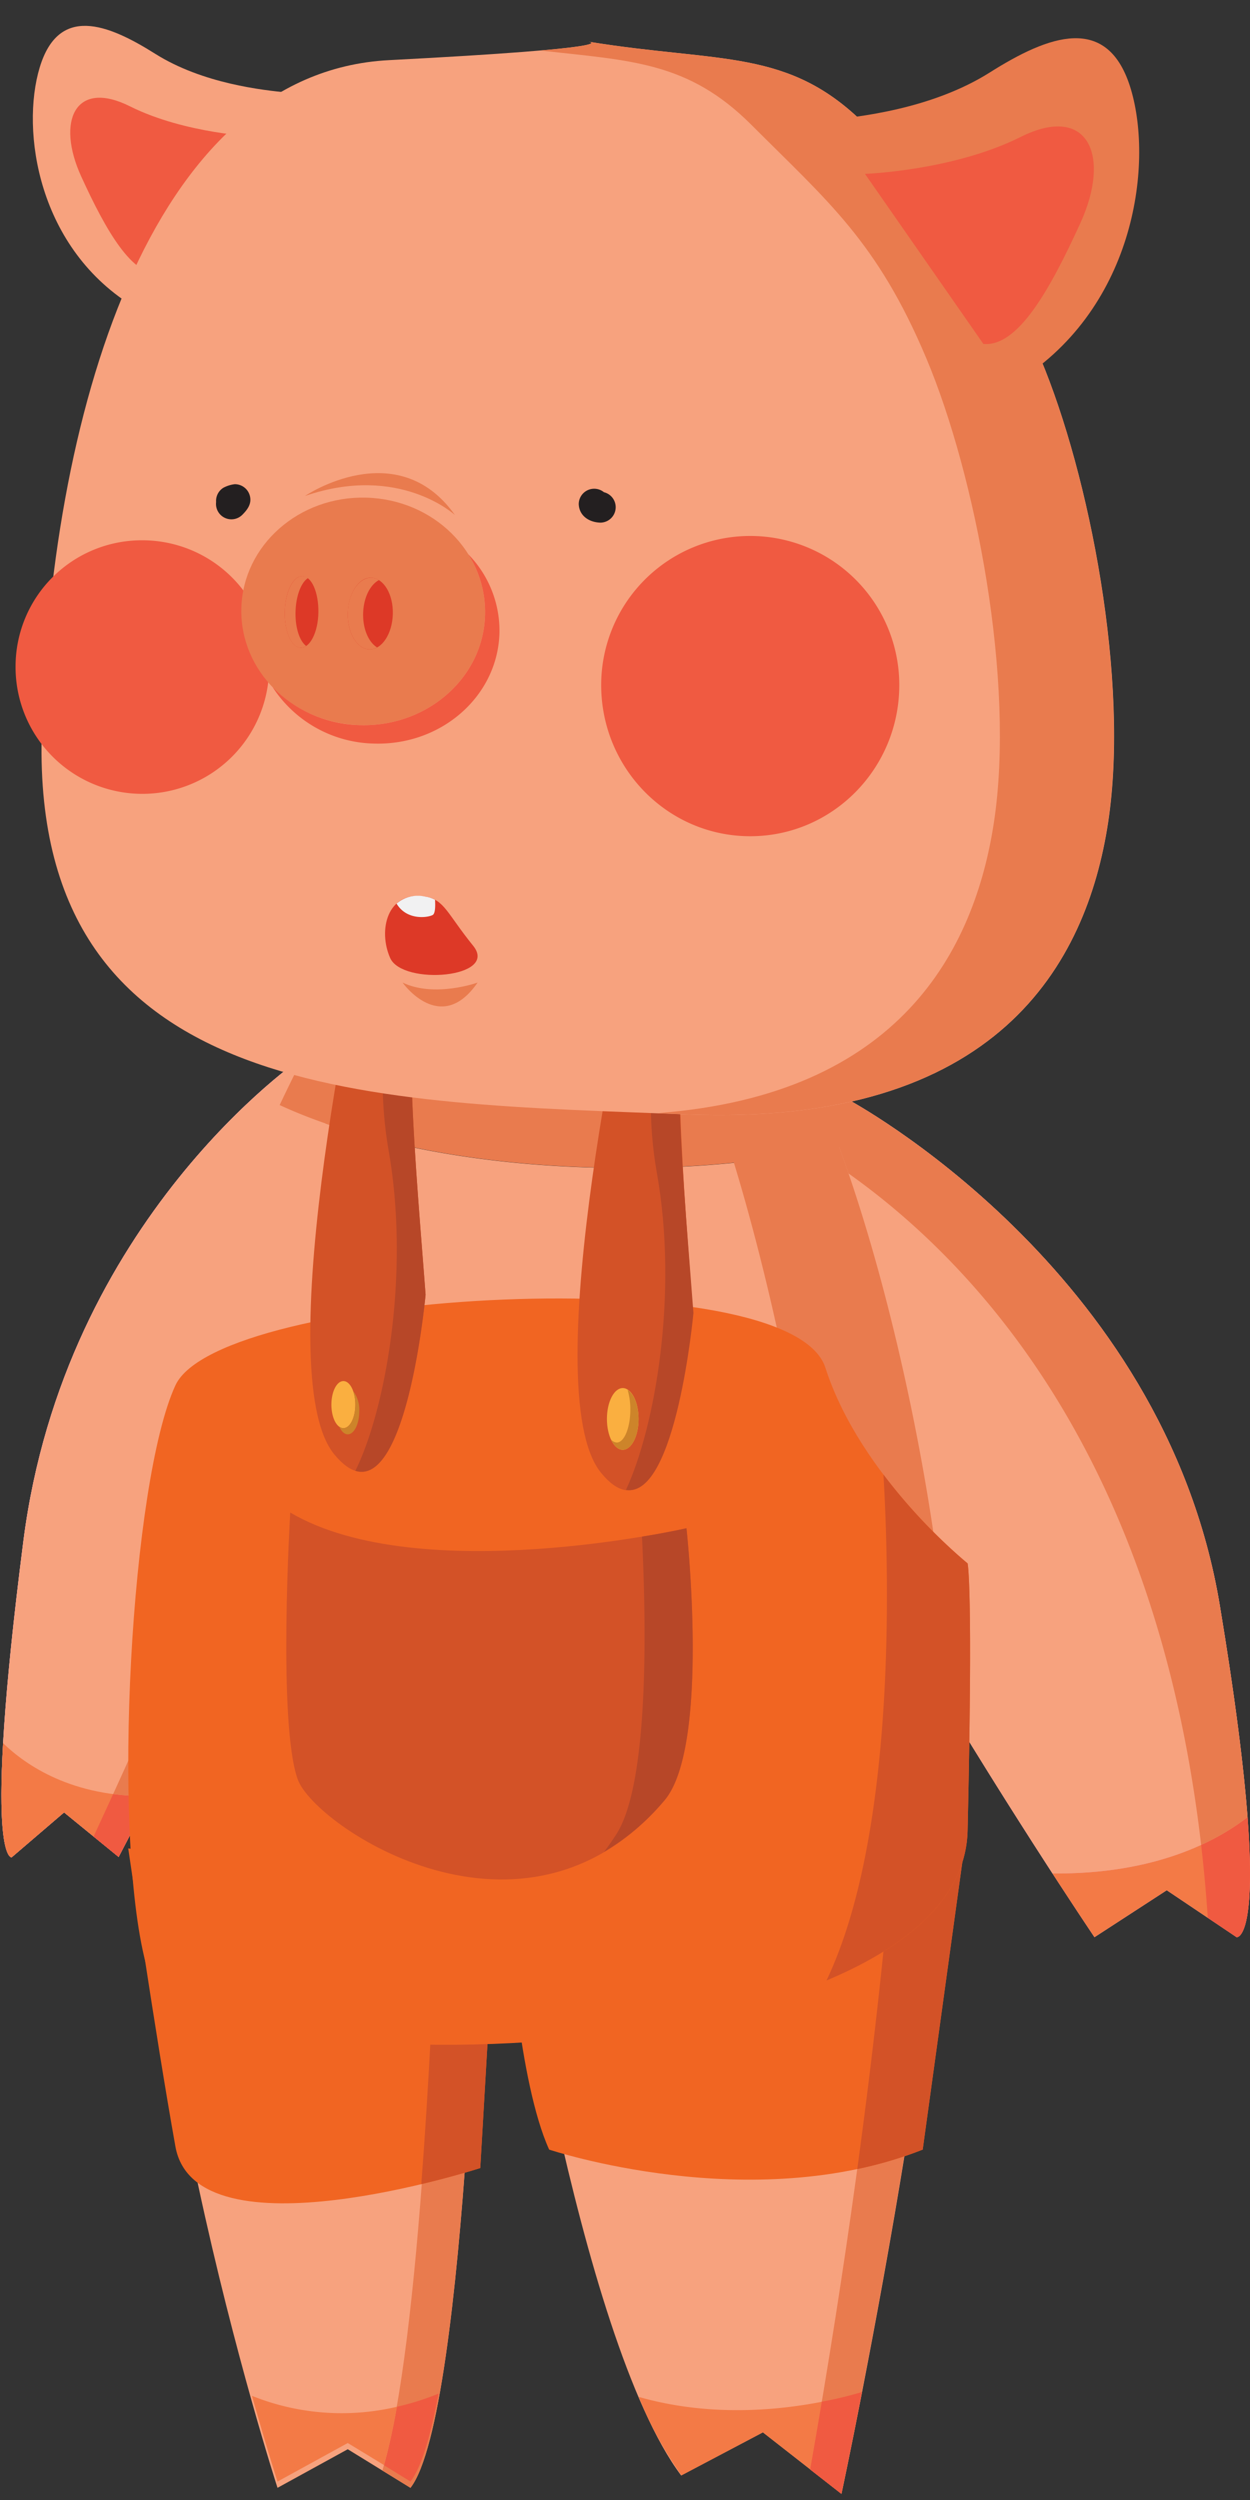 <svg id="Layer_1" data-name="Layer 1" xmlns="http://www.w3.org/2000/svg" viewBox="0 0 283.46 566.93"><rect x="0" y="0" width="283.46" height="566.93" fill="#333333" stroke="none"/><defs><style>.cls-1{fill:#f7a27e;}.cls-2{fill:#f05a41;}.cls-3{fill:#f0accc;}.cls-4{fill:#b479a3;}.cls-5{fill:#f37a46;}.cls-6{fill:#e97b4e;}.cls-7{fill:#f16522;}.cls-8{fill:#d35227;}.cls-9{fill:#b74728;}.cls-10{fill:#faaf40;}.cls-11{fill:#cd842a;}.cls-12{fill:#231f20;}.cls-13{fill:#dd3927;}.cls-14{fill:#f1f1f2;}</style></defs><title>11</title><path class="cls-1" d="M65.26,21c-5.6-.55-19.28-2-30.08-8.81S13.29,1.1,9,15.31,8.46,56.53,30.91,69.89Z"/><path class="cls-2" d="M58.27,31S42,30.38,29.49,24.12,12.72,27.54,18.41,40,30,62.69,36.37,62.12Z"/><path class="cls-3" d="M68.49,239.88S14.66,276.38,5.3,349.46s-2.66,71.73-2.66,71.73L14.53,411,26.9,421.1S93.55,295,86.14,270.37,78.37,235,68.49,239.88Z"/><path class="cls-3" d="M34,407.3C51,373.9,92,290,86.14,270.37c-7.42-24.66-7.77-35.39-17.65-30.49,0,0-53.83,36.5-63.19,109.58-2.64,20.62-4,35.32-4.6,45.8C5.86,400.29,16.43,407.6,34,407.3Z"/><path class="cls-4" d="M2.64,421.19,14.53,411,26.9,421.1s2.77-5.24,7.12-13.8c-17.59.3-28.16-7-33.32-12C-.81,421.88,2.64,421.19,2.64,421.19Z"/><path class="cls-1" d="M68.49,239.88S14.66,276.38,5.3,349.46s-2.66,71.73-2.66,71.73L14.53,411,26.9,421.1S93.55,295,86.14,270.37,78.37,235,68.49,239.88Z"/><path class="cls-5" d="M2.64,421.19,14.53,411,26.9,421.1s2.77-5.24,7.12-13.8c-17.59.3-28.16-7-33.32-12C-.81,421.88,2.64,421.19,2.64,421.19Z"/><path class="cls-2" d="M34,407.3c-4.35,8.56-7.12,13.8-7.12,13.8l-5.66-4.62c1.37-3,2.86-6.2,4.44-9.65A56.48,56.48,0,0,0,34,407.3Z"/><path class="cls-6" d="M86.14,270.37C92,290,51,373.9,34,407.3a56.48,56.48,0,0,1-8.34-.47C42.09,370.84,68,311.63,73,295.32c4.1-13.54,1.39-38.7-1.39-56.51C78.54,237.65,79.58,248.56,86.14,270.37Z"/><path class="cls-1" d="M115.46,423.35s15.49,106.63,39,138L173,551.58l17.82,13.94s31.14-145.31,23.73-194.67l-67.65,35.77Z"/><path class="cls-6" d="M214.51,370.85c7.41,49.36-23.73,194.67-23.73,194.67L183.72,560c16.9-96.11,20.64-159.65,21.46-184.22Z"/><path class="cls-5" d="M173,551.58l-18.46,9.76a87.56,87.56,0,0,1-9.69-17.8c20.15,5.77,40,2,50.64-1.09-2.76,14.15-4.67,23.07-4.67,23.07Z"/><path class="cls-2" d="M195.45,542.45c-2.76,14.15-4.67,23.07-4.67,23.07L183.72,560q1.38-7.83,2.64-15.38C189.83,544,192.91,543.18,195.45,542.45Z"/><path class="cls-7" d="M124.53,487.46s45.88,15.34,84.71,0l10.18-73.87-104,23.7S117.55,472.11,124.53,487.46Z"/><path class="cls-8" d="M219.42,413.59l-10.18,73.87a91.52,91.52,0,0,1-14.84,4.42c4.08-29.86,6.65-54.8,8.26-74.47Z"/><path class="cls-1" d="M108.91,419.16s-2.78,128.24-15.83,145l-14.22-8.75-15.93,8.75S24.26,445,34.91,372.24Z"/><path class="cls-6" d="M108.91,419.16s-2.78,128.24-15.83,145l-6.37-3.92c8.7-28.72,11.94-111,13-146.9Z"/><path class="cls-7" d="M29.08,419.16s6.08,41.82,10.7,67.61,69.13,4.87,69.13,4.87l3.48-59.93Z"/><path class="cls-8" d="M112.39,431.71l-3.48,59.93s-5.49,1.78-13.37,3.66c1.75-22.75,2.87-46.75,3.55-65.59Z"/><path class="cls-2" d="M99.45,542.8c-1.79,9.57-3.89,16.76-6.37,19.93l-6-3.69A135.49,135.49,0,0,0,90,545.78,61,61,0,0,0,99.45,542.8Z"/><path class="cls-5" d="M90,545.78A135.49,135.49,0,0,1,87.08,559l-8.22-5-15.93,8.74s-2.37-7.32-5.79-19.44A54.55,54.55,0,0,0,90,545.78Z"/><path class="cls-3" d="M192.18,249.27s71.71,38.1,84.43,114.76,3.82,75.27,3.82,75.27l-15.85-10.65L248.19,439.3s-89.1-132.07-79.35-158S179,244.16,192.18,249.27Z"/><path class="cls-1" d="M238.66,424.84c-22.7-35-77.59-122.89-69.82-143.51,9.76-25.91,10.19-37.17,23.34-32.06,0,0,71.71,38.1,84.43,114.76,3.6,21.64,5.46,37.06,6.3,48.05C276.07,417.38,262.05,425.09,238.66,424.84Z"/><path class="cls-5" d="M280.43,439.3l-15.85-10.65L248.19,439.3s-3.71-5.49-9.53-14.46c23.39.25,37.41-7.46,44.25-12.76C285,440,280.43,439.3,280.43,439.3Z"/><path class="cls-2" d="M280.43,439.3l-6.54-4.4q-.58-8.5-1.51-16.53a54,54,0,0,0,10.53-6.29C285,440,280.43,439.3,280.43,439.3Z"/><path class="cls-6" d="M177.71,256.87c3.41-8,6.74-10.6,14.47-7.6,0,0,71.71,38.1,84.43,114.76,3.6,21.64,5.46,37.06,6.3,48.05a54,54,0,0,1-10.53,6.29C260.52,316.12,207.35,273.14,177.71,256.87Z"/><path class="cls-1" d="M39.78,330c2.16-28.82,14.17-59.27,23.64-79.37,18.74,8.7,46.83,14.24,78.25,14.24a237.19,237.19,0,0,0,48.6-4.79C203,294.5,213.81,346.35,215.6,386.41c2.54,57.15-14,57.84-109.47,57.15S36.12,378.74,39.78,330Z"/><path class="cls-6" d="M63.42,250.59c6.56-13.93,11.9-22.89,11.9-22.89s79.82-20.4,98.27,0c5.52,6.1,11.27,17.64,16.68,32.34a237.19,237.19,0,0,1-48.6,4.79C110.25,264.83,82.16,259.29,63.42,250.59Z"/><path class="cls-6" d="M189.58,397.43c-2.58-63.35-23.39-152.62-42.2-178.57,11.42.71,21.14,3.23,26.21,8.84,18.46,20.41,39.46,101.56,42,158.71,1.56,35.12-4.09,48.92-30.84,54.18C189.35,430.94,190.38,417.14,189.58,397.43Z"/><path class="cls-7" d="M219.42,354.53s-24.25-19.5-32.25-44.38-137.37-17.65-147.39,4S25.23,415.18,33.06,445.24s185.08,25.68,186.36-30.08S219.42,354.53,219.42,354.53Z"/><path class="cls-8" d="M200.34,334.39a125.58,125.58,0,0,0,19.08,20.14s1.27,4.87,0,60.63c-.34,14.86-13.18,26.07-32,33.95C203.28,415.85,201.65,356.93,200.34,334.39Z"/><path class="cls-8" d="M155.67,346.55S95.25,360.3,65.82,343c0,0-2.89,47.78,1.7,60.52,3.85,10.68,51.19,42.43,83.16,4.78C161.12,396,155.67,346.55,155.67,346.55Z"/><path class="cls-9" d="M145.58,348.46c6.23-1,10.09-1.91,10.09-1.91s5.45,49.42-5,61.72A53.16,53.16,0,0,1,137,419.93c.92-1.24,1.82-2.53,2.72-3.91C147.22,404.53,146.56,368.24,145.58,348.46Z"/><path class="cls-8" d="M83,210.09S60.23,311,75.83,329.84,96.51,293.6,96.51,293.6c-1.91-25.79-6.36-70.87,0-79.34S83,210.09,83,210.09Z"/><path class="cls-9" d="M96.51,214.26c-6.36,8.47-1.91,53.55,0,79.34,0,0-4,43.65-15.93,39.93,6.78-13.63,12.51-44.65,7.5-72.91a94,94,0,0,1,5.81-51.55C97.15,209.35,99.23,210.63,96.51,214.26Z"/><path class="cls-10" d="M75.15,318.52c0,3,1.22,5.34,2.72,5.34s2.71-2.39,2.71-5.34-1.21-5.34-2.71-5.34S75.15,315.57,75.15,318.52Z"/><path class="cls-11" d="M80.58,318.52a9.09,9.09,0,0,0-.51-3.09,7,7,0,0,1,1.4,4.6c0,2.89-1.17,5.23-2.61,5.23-.76,0-1.45-.68-1.92-1.74a1.59,1.59,0,0,0,.93.34C79.37,323.86,80.58,321.47,80.58,318.52Z"/><path class="cls-8" d="M144,214.25S120.8,315.06,136.31,334s20.84-36.13,20.84-36.13c-1.79-25.8-6.05-70.9.35-79.34S144,214.25,144,214.25Z"/><path class="cls-10" d="M137.63,321.77c0,3.85,1.61,7,3.59,7s3.59-3.12,3.59-7-1.61-7-3.59-7S137.63,317.92,137.63,321.77Z"/><path class="cls-9" d="M157.25,218.42c-6.36,8.48-1.91,53.56,0,79.34,0,0-3.89,42.1-15.3,40.09,6.57-14.1,11.92-44.32,7-71.91-4.13-23.31,2.08-42.87,6.25-52.64C158.14,213.69,159.8,215,157.25,218.42Z"/><path class="cls-11" d="M139.86,327.12c1.7,0,3.08-3.36,3.08-7.5a15.52,15.52,0,0,0-.62-4.45c1.44.91,2.49,3.51,2.49,6.6,0,3.85-1.61,7-3.59,7-1.07,0-2-.93-2.68-2.37A1.84,1.84,0,0,0,139.86,327.12Z"/><path class="cls-1" d="M133.51,9.46c30,4.88,45.3,1.4,62.72,18.82s28.57,26.48,39.72,53,20.22,73.17,15.34,105.23-25.09,69-95.48,66.21S7.48,250.59,9.45,167C11.15,95.08,33.5,16.48,88.21,13.64S133.51,9.46,133.51,9.46Z"/><path class="cls-6" d="M225.39,186.48c4.88-32.06-4.18-78.75-15.33-105.23s-22.3-35.55-39.73-53C156.05,14,143.18,13.76,122.5,11.46c14.79-1.28,11.39-1.93,11-2,29.95,4.87,45.28,1.39,62.7,18.81s28.57,26.48,39.72,53,20.22,73.17,15.34,105.23-25.09,69-95.48,66.21c-2.22-.09-4.45-.18-6.69-.29C204.09,248.3,221,215.41,225.39,186.48Z"/><path class="cls-2" d="M136.33,155.34c0,18.94,15.13,34.29,33.8,34.29s33.8-15.35,33.8-34.29a33.8,33.8,0,1,0-67.6,0Z"/><path class="cls-2" d="M3.53,151a28.75,28.75,0,1,0,28.75-28.48A28.62,28.62,0,0,0,3.53,151Z"/><path class="cls-6" d="M187.57,27.23c6.87-.67,23.64-2.43,36.89-10.8s26.83-13.59,32,3.84.7,50.52-26.83,66.9Z"/><path class="cls-2" d="M196.15,39.43s19.94-.7,35.27-8.36S252,35.25,245,50.58,230.79,78.7,223,78Z"/><path class="cls-12" d="M50.73,110.57a7.34,7.34,0,0,1,2.5-.77,3.52,3.52,0,0,1,3.42,2.6c.5,1.8-.52,3.16-1.7,4.34A3.49,3.49,0,1,1,50,111.81l.47-.47.18-.21a3,3,0,0,0-.74,1.27c.12.9.24,1.79.35,2.69,0,0,0,0,0,0l2.08,1.6,1.62,0c.57-.25.67-.29.28-.1a3.56,3.56,0,0,1-4.77-1.25,3.5,3.5,0,0,1,1.25-4.77Z"/><path class="cls-12" d="M138.21,114.27a3.24,3.24,0,0,0-.87-2.14l.06.06a2.44,2.44,0,0,0-1.12-.67c.59.21-1-.06-.16,0a3.49,3.49,0,0,1,0,7c-2.49-.08-4.77-1.51-4.88-4.19a3.49,3.49,0,0,1,7,0Z"/><path class="cls-6" d="M54.73,137.91c-.38,14.24,11.68,26.12,26.94,26.53s28-10.81,28.33-25.06-11.69-26.12-26.95-26.53S55.11,123.66,54.73,137.91Z"/><path class="cls-2" d="M81.67,164.44c15.26.41,28-10.81,28.33-25.06a24.41,24.41,0,0,0-3.82-13.7,24.79,24.79,0,0,1,7.08,17.88c-.39,14.25-13.07,25.47-28.33,25.06A28.11,28.11,0,0,1,61.8,155.79,28.5,28.5,0,0,0,81.67,164.44Z"/><path class="cls-13" d="M64.58,138.65c-.12,4.49,1.5,8.18,3.62,8.23s3.93-3.53,4-8-1.5-8.18-3.61-8.23S64.7,134.16,64.58,138.65Z"/><path class="cls-6" d="M68.64,130.63a2,2,0,0,1,1.2.46c-1.55,1-2.72,4-2.82,7.63s.92,6.65,2.41,7.77a2.11,2.11,0,0,1-1.23.39c-2.12,0-3.74-3.74-3.62-8.23S66.52,130.57,68.64,130.63Z"/><path class="cls-13" d="M78.87,139c-.13,4.48,2.07,8.18,4.89,8.26s5.2-3.5,5.32-8S87,131.12,84.19,131,79,134.55,78.87,139Z"/><path class="cls-6" d="M84.19,131a3.5,3.5,0,0,1,1.73.55c-2,1.08-3.48,4-3.57,7.54s1.23,6.53,3.16,7.72a3.41,3.41,0,0,1-1.75.45c-2.82-.08-5-3.78-4.89-8.26S81.37,131,84.19,131Z"/><path class="cls-6" d="M103.17,116.8s-12.59-11.69-34-4.33C69.12,112.47,90.07,98.32,103.17,116.8Z"/><path class="cls-13" d="M96.38,203.31c-8.6-1.36-10.69,7.66-7.9,13.94s24.74,4.53,18.81-2.79S100.79,204,96.38,203.31Z"/><path class="cls-6" d="M108.3,222.82s-9.72,3.49-17,0C91.27,222.82,99.91,235,108.3,222.82Z"/><path class="cls-14" d="M98.12,207.49c-1.13.62-5.89,1.28-8.19-2.58a7.41,7.41,0,0,1,6.45-1.6,6.74,6.74,0,0,1,2.27.74C98.75,205.65,98.68,207.18,98.12,207.49Z"/></svg>